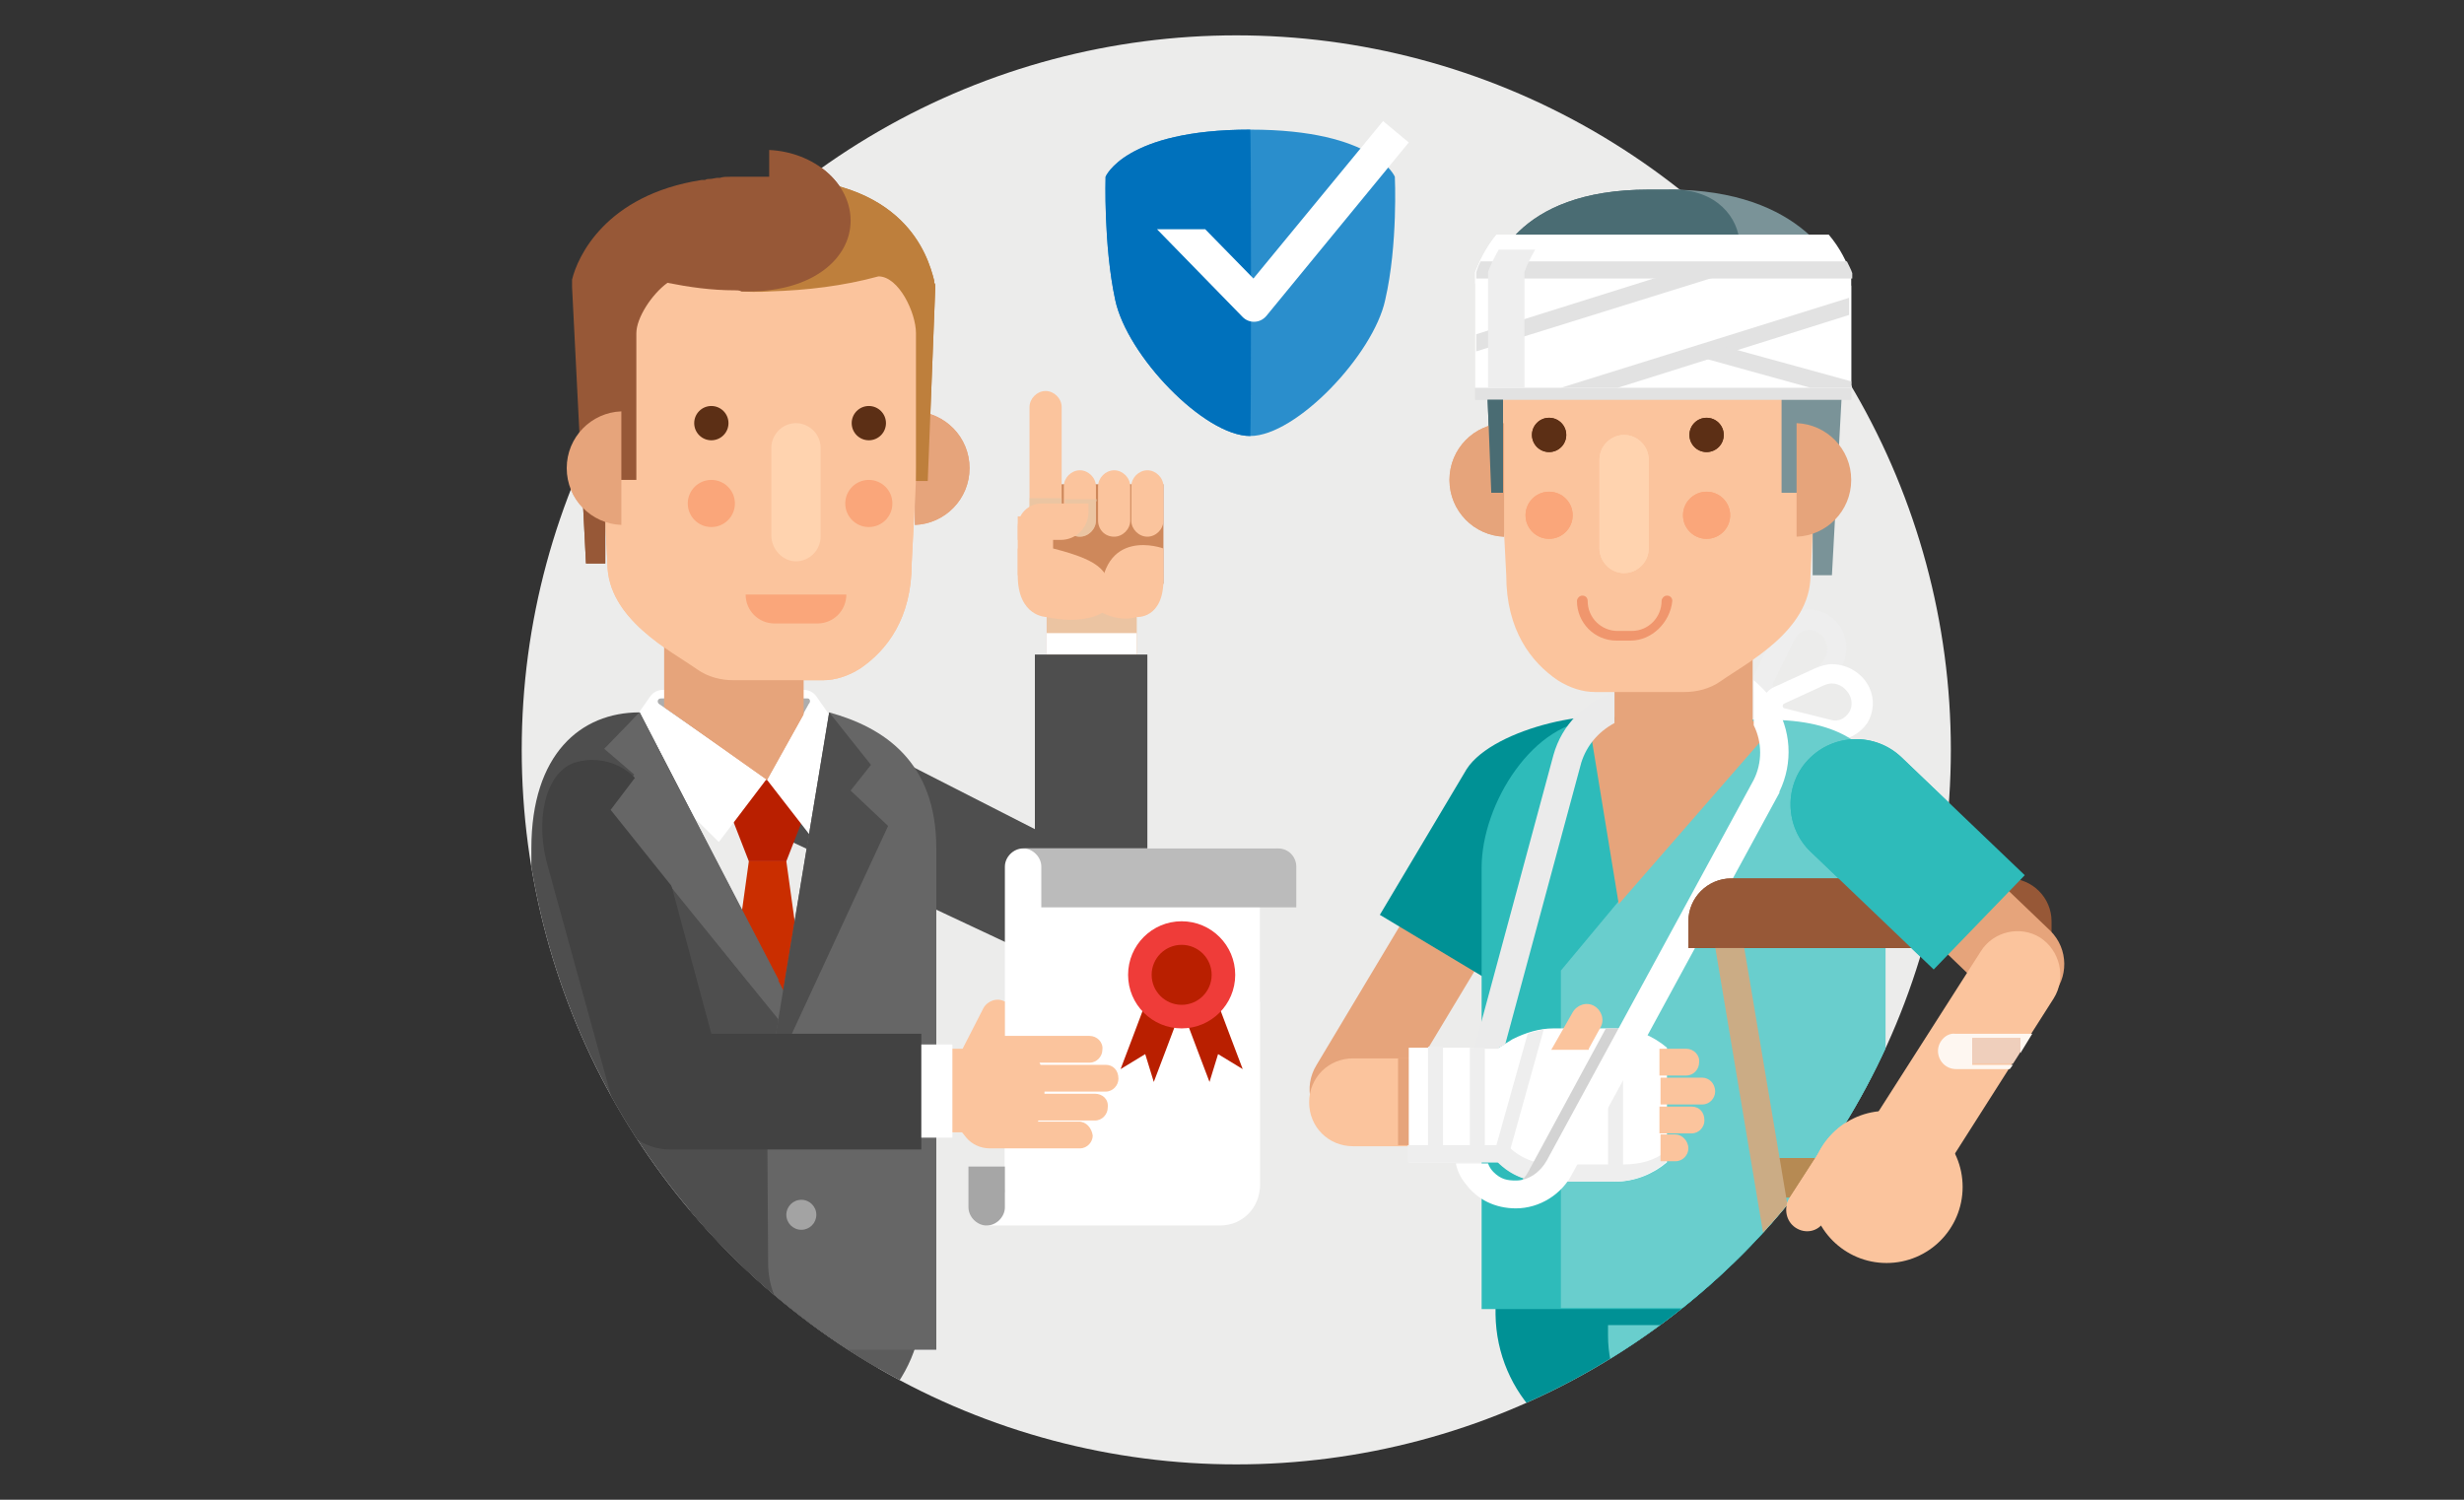 <?xml version="1.0" encoding="utf-8"?>
<!-- Generator: Adobe Illustrator 19.0.0, SVG Export Plug-In . SVG Version: 6.00 Build 0)  -->
<svg version="1.0" xmlns="http://www.w3.org/2000/svg" xmlns:xlink="http://www.w3.org/1999/xlink" x="0px" y="0px"
	 viewBox="0 0 230 140" enable-background="new 0 0 230 140" xml:space="preserve">
<rect x="0" y="0" width="230" height="140" fill="#333333" stroke="none"/>
<g id="Layer_2">
</g>
<g id="Layer_1">
</g>
<g id="Layer_6">
</g>
<g id="Layer_5">
</g>
<g id="Layer_7">
</g>
<g id="Layer_9">
</g>
<g id="Layer_8">
</g>
<g id="Layer_11">
</g>
<g id="Layer_12">
</g>
<g id="Layer_4">
</g>
<g id="Layer_10">
</g>
<g id="Layer_13">
</g>
<g id="Layer_15">
</g>
<g id="Layer_16">
</g>
<g id="Layer_17">
</g>
<g id="Layer_20">
</g>
<g id="Layer_19">
</g>
<g id="Layer_18">
</g>
<g id="Layer_21">
</g>
<g id="Layer_22">
	<g id="XMLID_1614_">
		<circle id="XMLID_2438_" fill="#ECECEB" cx="115.4" cy="70" r="66.7"/>
		<g id="XMLID_1664_">
			<defs>
				<circle id="XMLID_1665_" cx="115.4" cy="70" r="66.7"/>
			</defs>
			<clipPath id="XMLID_2_">
				<use xlink:href="#XMLID_1665_"  overflow="visible"/>
			</clipPath>
			<g id="XMLID_1666_" clip-path="url(#XMLID_2_)">
				<g id="XMLID_2422_">
					<g id="XMLID_2423_">
						<polygon id="XMLID_2437_" fill="#CE885B" points="97.9,56.8 108.6,54.5 108.6,45.2 98.3,45.2 						"/>
						<path id="XMLID_2436_" fill="#FBC49D" d="M97.6,50.1c0.8,0,1.5-0.7,1.5-1.5V38c0-0.8-0.7-1.5-1.5-1.5s-1.5,0.7-1.5,1.5v10.6
							C96.1,49.4,96.8,50.1,97.6,50.1z"/>
						<path id="XMLID_2435_" fill="#FBC49D" d="M100.8,50.1c0.8,0,1.5-0.7,1.5-1.5v-3.2c0-0.8-0.7-1.5-1.5-1.5
							c-0.8,0-1.5,0.7-1.5,1.5v3.2C99.3,49.4,100,50.1,100.8,50.1z"/>
						<path id="XMLID_2434_" fill="#FBC49D" d="M104,50.1c0.8,0,1.5-0.7,1.5-1.5v-3.2c0-0.8-0.7-1.5-1.5-1.5c-0.8,0-1.5,0.7-1.5,1.5
							v3.2C102.5,49.4,103.1,50.1,104,50.1z"/>
						<path id="XMLID_2433_" fill="#FBC49D" d="M107.1,50.1c0.8,0,1.5-0.7,1.5-1.5v-3.2c0-0.8-0.7-1.5-1.5-1.5
							c-0.8,0-1.5,0.7-1.5,1.5v3.2C105.6,49.4,106.3,50.1,107.1,50.1z"/>
						<path id="XMLID_2432_" fill="#FBC49D" d="M95,51.2h3.3c4.7,1.2,5.4,2.2,5.4,5h2v8.1h-8v-6.7c0,0-2.7,0-2.7-3.9V51.2z"/>
						<path id="XMLID_2431_" fill="#FBC49D" d="M108.6,51.2c0,0-5.9-2.2-5.9,5h-4.6v8.1h8v-6.7c0,0,2.5,0.2,2.5-3.5V51.2z"/>
						<path id="XMLID_2430_" opacity="0.5" fill="#DCC5A8" d="M97.7,57.6c0,0,3.1,0.8,5.2-0.4c0,0,1.6,0.9,3.2,0.4v5.7
							c-2.3-0.3-6-0.9-8.4-1.2V57.6z"/>
						<rect id="XMLID_2429_" x="95" y="48.2" fill="#FBC49D" width="3.3" height="5.5"/>
						<g id="XMLID_2426_" opacity="0.5">
							<path id="XMLID_2428_" fill="#DCC5A8" d="M99.1,46.5v2.1c0,0.5-0.2,0.9-0.6,1.2h-1.8c-0.4-0.3-0.6-0.7-0.6-1.2v-2.1H99.1z"/>
							<path id="XMLID_2427_" fill="#DCC5A8" d="M102.3,46.8v0.8v1c0,0.8-0.7,1.5-1.5,1.5c-0.3,0-0.6-0.1-0.9-0.3
								c-0.2-0.1-0.3-0.3-0.4-0.5c0-0.1,0-0.1-0.1-0.1c0,0,0,0,0,0c0,0,0-0.1,0-0.1c0,0,0,0,0-0.1c0,0,0-0.1,0-0.1c0,0,0,0,0,0
								c0-0.1,0-0.1,0-0.2v-1.8v-0.3h3V46.8z"/>
						</g>
						<path id="XMLID_2425_" fill="#FBC49D" d="M95,50.3v-1.1c0-1.2,1-2.2,2.2-2.2h4.4v0.8c0,1.4-1.1,2.6-2.6,2.6H95z"/>
						<rect id="XMLID_2424_" x="97.7" y="59.1" fill="#FFFFFF" width="8.4" height="2"/>
					</g>
				</g>
				<path id="XMLID_2421_" fill="#4E4E4E" d="M99.5,90.6L73.3,78.3l3.5-11l19.8,10.1V61.1h10.5v24.1
					C107.1,89.2,103.2,91.9,99.5,90.6z"/>
				<g id="XMLID_2417_">
					<path id="XMLID_2420_" fill="#A9ACAD" d="M103.1,190.7H48.1c-1.7,0-3.1-1.4-3.1-3.1c0-1.7,1.4-3.1,3.1-3.1h55.1
						c1.7,0,3.1,1.4,3.1,3.1C106.2,189.4,104.8,190.7,103.1,190.7z"/>
					<path id="XMLID_2419_" fill="#A9ACAD" d="M176.3,202.6H39.9c-1.7,0-3.1-1.4-3.1-3.1c0-1.7,1.4-3.1,13-3.1h136.3
						c-8.2,0-6.9,1.4-6.9,3.1C179.3,201.2,177.9,202.6,176.3,202.6z"/>
					<path id="XMLID_2418_" fill="#A9ACAD" d="M96.6,193.5c0-1.7,1.4-3.1,3.1-3.1H51.1c1.7,0,3.1,1.4,3.1,3.1c0,1.7-1.4,3.1-3.1,3.1
						h48.6C98,196.6,96.6,195.2,96.6,193.5z"/>
				</g>
				<g id="XMLID_2407_">
					<g id="XMLID_2411_">
						<g id="XMLID_2415_">
							<path id="XMLID_2416_" fill="#6D3B19" d="M89.8,192h-8.3l-4.4-1.3v1.3h-6.5v-9.3h8.5l2.4,3.4l7.7,1.7c2,0.6,1.9,0.8,1.9,2.9
								C91.2,191.3,90.6,192,89.8,192z"/>
						</g>
					</g>
					<g id="XMLID_2409_">
						<rect id="XMLID_2410_" x="69.8" y="123.1" fill="#424242" width="12.2" height="61.1"/>
					</g>
				</g>
				<g id="XMLID_1874_">
					<polygon id="XMLID_2404_" fill="#CA2E00" points="69.9,80.4 65.5,112.1 71.7,118.1 77.8,112.1 73.4,80.4 					"/>
					<polygon id="XMLID_1875_" fill="#B91F00" points="76.4,72.7 66.9,72.7 69.9,80.4 73.4,80.4 					"/>
				</g>
				<path id="XMLID_1873_" fill="#FFFFFF" d="M76.1,78.6l3.1-9.3l-3-4.3c-0.3-0.4-0.7-0.6-1.2-0.6H61.9c-0.5,0-0.9,0.2-1.2,0.6
					l-3,4.3l9.4,9.3l4.4-5.8h0.1L76.1,78.6z"/>
				<g id="XMLID_1851_">
					<path id="XMLID_1867_" fill="#ADADAD" d="M75.4,65.2H61.7c-0.3,0-0.4,0.3-0.2,0.5l10.1,7l3.9-7C75.7,65.5,75.6,65.2,75.4,65.2z
						"/>
				</g>
				<polygon id="XMLID_1849_" fill="#E6A47B" points="75,66.7 71.6,72.8 62,66 62,59.6 75,59.6 				"/>
				<path id="XMLID_1847_" fill="#5C5C5C" d="M72.7,135h-7.9c-7.4,0-13.4-6-13.4-13.4v-8.7h34.7v8.7C86.1,129,80.1,135,72.7,135z"/>
				<g id="XMLID_1843_">
					<g id="XMLID_1844_">
						<path id="XMLID_1845_" fill="#424242" d="M51.4,123.6v-10.6h24.2v10.6c0,6.3-5.1,11.4-11.4,11.4h-1.3
							C56.5,135,51.4,129.9,51.4,123.6z"/>
					</g>
				</g>
				<g id="XMLID_1830_">
					<g id="XMLID_1841_">
						<path id="XMLID_1842_" fill="#E6A47B" d="M85.4,38.4c2.8,0.1,5.1,2.4,5.1,5.3s-2.3,5.2-5.1,5.3V38.4z"/>
					</g>
					<path id="XMLID_1840_" fill="#FBC49D" d="M86.5,25.3l-1.4,27.3c0,5.1-2.3,8.1-4.8,9.8c-1.1,0.7-2.3,1.1-3.5,1.1h-8.3
						c-1.2,0-2.4-0.3-3.4-1c-2.4-1.7-8.4-4.7-8.4-9.9l-1.4-27.3H86.5z"/>
					<g id="XMLID_1833_">
						<g id="XMLID_1837_">
							<circle id="XMLID_1839_" fill="#5C2F15" cx="81.1" cy="39.5" r="1.6"/>
							<circle id="XMLID_1838_" fill="#FAA67A" cx="81.1" cy="47" r="2.2"/>
						</g>
						<g id="XMLID_1834_">
							<circle id="XMLID_1836_" fill="#5C2F15" cx="66.4" cy="39.5" r="1.6"/>
							<circle id="XMLID_1835_" fill="#FAA67A" cx="66.4" cy="47" r="2.2"/>
						</g>
					</g>
					<path id="XMLID_1832_" fill="#FFD3AF" d="M74.3,52.4c1.3,0,2.3-1.1,2.3-2.3v-8.3c0-1.3-1.1-2.3-2.3-2.3c-1.3,0-2.3,1.1-2.3,2.3
						V50C72,51.3,73.1,52.4,74.3,52.4z"/>
					<path id="XMLID_1831_" fill="#BE7F3C" d="M87.3,26.7c0-0.1,0-0.2-0.1-0.3c0,0,0-0.1,0-0.2c-0.6-2.4-2.8-9.6-15.3-9.6l-2.7,10.6
						c1.6,0.1,2.7,0,2.7,0c3.4-0.1,6.8-0.5,10.1-1.4c1.9,0,3.5,3.4,3.5,5.3v13.8c0.5,0,0.9,0,1.1,0l0.7-18
						C87.3,26.8,87.3,26.8,87.3,26.7z"/>
				</g>
				<path id="XMLID_1829_" fill="#FAA67A" d="M79,55.5h-9.4c0,1.5,1.2,2.7,2.7,2.7h4C77.8,58.2,79,57,79,55.5z"/>
				<path id="XMLID_1828_" fill="#975837" d="M71.8,14v2.5h-1.9h-0.3c-0.1,0-0.2,0-0.3,0c-0.4,0-0.7,0-1.1,0c-0.4,0-0.7,0-1,0.1
					c-0.1,0-0.1,0-0.2,0c-0.2,0-0.5,0.1-0.7,0.1c-0.2,0-0.3,0-0.5,0.1c-0.1,0-0.2,0-0.3,0c-9,1.4-11.6,7.2-12.1,9.3
					c0,0.1,0,0.1,0,0.2c0,0.1,0,0.2,0,0.3c0,0.1,0,0.2,0,0.2l1.3,25.8c0.1,0,1.8,0,1.8,0v-7.8c0,0,2.7,0,2.9,0V31.1
					c0-1.4,1.4-3.6,2.9-4.7c2,0.4,4.1,0.7,6.3,0.7c0.2,0,0.4,0,0.6,0.1c0.2,0,0.5,0,0.7,0c6,0,9.5-3.1,9.5-6.6
					C79.4,17.1,76,14.2,71.8,14z"/>
				<path id="XMLID_1827_" fill="#E6A47B" d="M58,38.4c-2.8,0.1-5.1,2.4-5.1,5.3s2.3,5.2,5.1,5.3V38.4z"/>
				<g id="XMLID_1825_">
					<path id="XMLID_1826_" fill="#4E4E4E" d="M59.7,66.5c-5.5,0-10.1,3.9-10.1,12.7V111l-2.3,15h22.4c4.5,0,8.1-3.6,8.1-8.1v-16.3
						L59.7,66.5z"/>
				</g>
				<polygon id="XMLID_1824_" fill="#666666" points="77.8,101.5 59.7,66.5 56.4,69.9 59.2,72.3 56.8,75.6 				"/>
				<g id="XMLID_1822_">
					<path id="XMLID_1823_" fill="#666666" d="M77.4,66.5c5.1,1.4,10,4.6,10,12.7V126h-7.6c-4.5,0-8.1-3.6-8.1-8.1l-0.1-16.3
						L77.4,66.5z"/>
				</g>
				<g id="XMLID_1820_">
					<polygon id="XMLID_1821_" fill="#4E4E4E" points="71.6,101.5 77.4,66.5 81.3,71.4 79.4,73.8 82.9,77.1 					"/>
				</g>
				<g id="XMLID_1814_">
					<g id="XMLID_1817_">
						<g id="XMLID_1818_">
							<path id="XMLID_1819_" fill="#6D3B19" d="M75.7,198.6h-8.3l-4.4-1.3v1.3h-6.5v-9.3h8.5l2.4,3.4l7.7,1.7
								c2,0.6,1.9,0.8,1.9,2.9C77.1,198,76.5,198.6,75.7,198.6z"/>
						</g>
					</g>
					<g id="XMLID_1815_">
						<rect id="XMLID_1816_" x="55.7" y="129.7" fill="#424242" width="12.2" height="61.1"/>
					</g>
				</g>
				<g id="XMLID_1789_">
					<path id="XMLID_1812_" fill="#FFFFFF" d="M119.3,79.2H95.5c-0.9,0-1.7,0.8-1.7,1.7V111h23.8l0-30.1
						C117.6,80,118.4,79.2,119.3,79.2z"/>
					<path id="XMLID_1811_" fill="#BBBBBB" d="M119.3,79.2H95.5c0.9,0,1.7,0.8,1.7,1.7v3.8H121v-3.8C121,80,120.3,79.2,119.3,79.2z"
						/>
					<g id="XMLID_1808_">
						<path id="XMLID_1810_" fill="#FFFFFF" d="M113.9,114.4H92l1.8-3.1V93.5h23.8l0,17.2C117.6,112.7,116,114.4,113.9,114.4z"/>
						<path id="XMLID_1809_" fill="#A6A6A6" d="M93.8,108.9v3.8c0,0.9-0.8,1.7-1.7,1.7c-0.9,0-1.7-0.8-1.7-1.7v-3.8H93.8z"/>
					</g>
					<g id="XMLID_1790_">
						<g id="XMLID_1795_">
							<g id="XMLID_3177_">
								<g id="XMLID_3184_">
									<polygon id="XMLID_3185_" fill="#B91F00" points="108.3,90 105.7,96.9 104.6,99.8 106.9,98.4 107.7,101 108.8,98.1 
										111.4,91.2 									"/>
								</g>
								<g id="XMLID_3178_">
									<polygon id="XMLID_3183_" fill="#B91F00" points="112.3,90 114.9,96.9 116,99.8 113.7,98.4 112.9,101 111.8,98.1 
										109.2,91.2 									"/>
								</g>
							</g>
						</g>
						<circle id="XMLID_1794_" fill="#EF3C39" cx="110.3" cy="91" r="5"/>
						<circle id="XMLID_1791_" fill="#B91F00" cx="110.3" cy="91" r="2.8"/>
					</g>
				</g>
				<g id="XMLID_1787_">
					<circle id="XMLID_1788_" fill="#A3A3A3" cx="74.8" cy="113.4" r="1.4"/>
				</g>
				<path id="XMLID_1786_" fill="#FBC49D" d="M86.6,97.9v7.8h8.6c1.6,0,2.3-1.7,2.3-3.9c0-2.2-0.7-3.9-2.3-3.9H86.6z"/>
				<rect id="XMLID_1785_" x="85.2" y="97.5" fill="#FFFFFF" width="3.7" height="8.7"/>
				<path id="XMLID_1784_" fill="#424242" d="M86.1,96.5H66.4l-5.9-21.9c-1-2.8-4-4.3-6.9-3.4c-2.8,1-3.7,5.6-2.4,9.9l6.2,22.5
					c0.7,2.2,2.8,3.7,5.1,3.7h23.5V96.5z"/>
				<polygon id="XMLID_1783_" fill="#666666" points="69.8,91.6 72.7,91.5 59.7,66.5 56.6,69.9 59.5,72.3 57,75.6 				"/>
				<g id="XMLID_1778_">
					<path id="XMLID_1782_" fill="#FBC49D" d="M101.7,96.7h-8.5v2.5h8.5c0.7,0,1.2-0.6,1.2-1.2C103,97.3,102.4,96.7,101.7,96.7z"/>
					<path id="XMLID_1781_" fill="#FBC49D" d="M103.2,99.4h-6.6v2.5h6.6c0.7,0,1.2-0.6,1.2-1.2C104.4,99.9,103.9,99.4,103.2,99.4z"
						/>
					<path id="XMLID_1780_" fill="#FBC49D" d="M102.2,102.1h-5.6v2.5h5.6c0.7,0,1.2-0.6,1.2-1.2
						C103.5,102.6,102.9,102.1,102.2,102.1z"/>
					<path id="XMLID_1779_" fill="#FBC49D" d="M100.7,104.7H89l1.2,1.5c0.5,0.6,1.3,1,2.2,1h8.4c0.7,0,1.2-0.6,1.2-1.2
						C101.9,105.3,101.4,104.7,100.7,104.7z"/>
				</g>
				<path id="XMLID_1777_" fill="#FBC49D" d="M93.8,93.5c-0.7-0.4-1.6-0.1-2,0.6l-2.2,4.3h4.2V93.5z"/>
				<g id="XMLID_1667_">
					<g id="XMLID_1669_">
						<g id="XMLID_1770_">
							<path id="XMLID_1774_" fill="#EEEEEE" d="M165.6,65.9c-0.7,0-1.4-0.4-1.7-1c-0.4-0.6-0.4-1.3-0.1-2l2-4.1
								c0.6-1.2,1.8-1.9,3.1-1.9c1.3,0,2.5,0.8,3.1,2c0.9,1.9,0,4.2-1.9,5.1l-3.7,1.7C166.2,65.8,165.9,65.9,165.6,65.9z
								 M168.9,58.8c-0.6,0-1.1,0.3-1.4,0.9l-2,4.1c0,0,0,0.1,0,0.2c0,0.1,0.1,0.1,0.2,0.1l3.7-1.7c1-0.5,1.4-1.6,1-2.6
								C170.1,59.2,169.5,58.8,168.9,58.8z"/>
							<path id="XMLID_1771_" fill="#FFFFFF" d="M171.3,69.1c-0.3,0-0.6,0-0.9-0.1l-4.4-1.1c-0.8-0.2-1.5-0.9-1.5-1.8
								c-0.1-0.9,0.4-1.7,1.2-2l3.7-1.7c0.5-0.2,1-0.4,1.6-0.4c1.5,0,2.9,0.9,3.5,2.2c0.5,1.1,0.4,2.3-0.2,3.3
								C173.6,68.5,172.5,69.1,171.3,69.1z M171,63.8c-0.3,0-0.6,0.1-0.8,0.2l-3.7,1.7c0,0-0.1,0.1-0.1,0.2c0,0.1,0.1,0.2,0.1,0.2
								l4.4,1.1c0.7,0.2,1.3-0.1,1.7-0.7c0.3-0.5,0.3-1,0.1-1.5C172.4,64.3,171.7,63.8,171,63.8z"/>
						</g>
						<g id="XMLID_1767_">
							<path id="XMLID_1769_" fill="#E6A47B" d="M124.3,105.3l1.1,0.7h3l11.5-19.1l-7-4.2l-10,16.7
								C121.6,101.5,122.3,104.1,124.3,105.3z"/>
							<path id="XMLID_1768_" fill="#009195" d="M147.4,78.1l-8.1,13.6l-10.5-6.3l8.1-13.6c2.5-3.9,12.9-6.1,15.8-4.3l-7.4,2.2
								C148.2,71.4,149.1,75.2,147.4,78.1z"/>
						</g>
						<g id="XMLID_1752_">
							<g id="XMLID_1763_">
								<g id="XMLID_1765_">
									<path id="XMLID_1766_" fill="#E6A47B" d="M162.3,196.8v-7.2h-8.2v1.3c0,1.1-0.9,2-2,2h-5.6c-2,0-3.5,0.6-3.5,2.5v1.5
										c0,0.4,0.3,0.6,0.6,0.6h18C162,197.4,162.3,197.1,162.3,196.8z"/>
								</g>
							</g>
							<g id="XMLID_1755_">
								<g id="XMLID_1756_">
									<path id="XMLID_1762_" fill="#FFFFFF" d="M149,197.2v-5h-5c-2,0-3.5,1.6-3.5,3.5v3.3c0,0.4,0.3,0.6,0.6,0.6h21.4
										c0.4,0,0.6-0.3,0.6-0.6v-1.8H149z"/>
								</g>
							</g>
						</g>
						<path id="XMLID_1751_" fill="#009195" d="M153,136.1h7.9c7.4,0,13.4-6,13.4-13.4v-8.7h-34.7v8.7
							C139.7,130.1,145.6,136.1,153,136.1z"/>
						<g id="XMLID_1746_">
							<g id="XMLID_1747_">
								<g id="XMLID_1748_">
									<g id="XMLID_1749_">
										<rect id="XMLID_1750_" x="151" y="130.8" fill="#009195" width="12.2" height="60.1"/>
									</g>
								</g>
							</g>
						</g>
						<g id="XMLID_1743_">
							<g id="XMLID_1744_">
								<path id="XMLID_1745_" fill="#69CECD" d="M174.3,124.7v-10.6h-24.2v10.6c0,6.3,5.1,11.4,11.4,11.4h1.3
									C169.2,136.1,174.3,131,174.3,124.7z"/>
							</g>
						</g>
						<rect id="XMLID_1742_" x="139.7" y="114.1" fill="#009195" width="34.7" height="9.6"/>
						<path id="XMLID_1741_" fill="#2EBBBA" d="M176,122.2V81c0-5.9-4.9-13.8-10.8-13.8h-16.1c-5.9,0-10.8,7.8-10.8,13.8v41.2H176z"
							/>
						<path id="XMLID_1740_" fill="#69CECD" d="M165.2,67.2h-6.6c-5.9,0-7.4,3.9-7.4,9.9V84l-5.5,6.6v31.5H176V75.3
							C176,69.4,171.2,67.2,165.2,67.2z"/>
						<path id="XMLID_1739_" fill="#666666" d="M154.9,46"/>
						
							<rect id="XMLID_1738_" x="137.4" y="155.7" transform="matrix(0.398 0.917 -0.917 0.398 231.607 -33.369)" fill="#ECB088" width="7.6" height="8.1"/>
						<path id="XMLID_1737_" fill="#FFFFFF" d="M134.5,162.8l4.6,9.6l-9.9,4.4c-3.8,1.7-5.5,6.2-3.8,10c1.7,3.8,6.2,5.5,10,3.8
							l18-8.1c3.2-1.4,4.6-5.2,3.2-8.3l-8.3-17.7L134.5,162.8z"/>
						<g id="XMLID_1735_">
							<path id="XMLID_1736_" fill="#FBC49D" d="M148.6,98.8l-22.3,0c-2.3,0-4.1,1.8-4.1,4.1c0,2.3,1.8,4.1,4.1,4.1l22.4,0
								L148.6,98.8z"/>
						</g>
						<g id="XMLID_1733_">
							<polygon id="XMLID_1734_" fill="#E6A47B" points="130.5,106.9 147.9,106.9 147.9,98.8 130.5,98.8 							"/>
						</g>
						<path id="XMLID_1732_" fill="#FFFFFF" d="M155.6,97.8c-1.3-1.1-2.9-1.8-4.8-1.8H145c-1.3,0-2.6,0.4-3.8,1l-1.3,0.8h-8.4v10.7
							h8.4c1.2,1.2,2.7,1.8,4.3,1.8h6.6c1.8,0,3.5-0.7,4.8-1.8V97.8z"/>
						<rect id="XMLID_1731_" x="150.1" y="99" fill="#EEEEEE" width="1.4" height="10.5"/>
						<path id="XMLID_1730_" fill="#EEEEEE" d="M151.6,108.7h-6.6c-1.6,0-3.2-0.6-4.3-1.8h-6v-9.2h-1.4v9.2h-1.9v1.6h8.4
							c1.2,1.2,2.7,1.8,4.3,1.8h6.6c1.8,0,3.5-0.7,4.8-1.8v-1C154.5,108.3,153.1,108.7,151.6,108.7z"/>
						<g id="XMLID_1728_">
							<path id="XMLID_1729_" fill="#D3D3D3" d="M149.9,96l-7.2,13.3c-0.2,0.4-0.5,0.8-0.9,1.1h3.3l7.6-14.1c-0.6-0.2-1.3-0.3-2-0.3
								H149.9z"/>
						</g>
						<g id="XMLID_1724_">
							<g id="XMLID_1725_">
								<g id="XMLID_1726_">
									<polygon id="XMLID_1727_" fill="#E6A47B" points="163.6,67.3 166,67.3 151.1,84.4 148.3,67.3 150.7,67.3 150.7,60.7 
										163.6,60.7 									"/>
								</g>
							</g>
						</g>
						<path id="XMLID_1723_" fill="#FFFFFF" d="M165.6,65.6c-0.5-0.8-1.2-1.5-1.9-2.1v4.2c0.8,1.6,0.8,3.5,0,5.1l-19.3,35.5
							c-0.6,1.1-1.7,1.9-2.9,1.9c-0.8,0-1.4-0.1-2.1-0.8c-0.2-0.2-0.4-0.5-0.5-0.8h-3c0.1,0.6,0.4,1.3,0.9,1.9
							c1.1,1.5,2.8,2.3,4.7,2.3c2.2,0,4.3-1.3,5.3-3.3L166.1,74l0-0.1C167.4,71.2,167.2,68.1,165.6,65.6z"/>
						<path id="XMLID_1722_" fill="#FBC49D" d="M148.3,97.9l1.1-2c0.4-0.7,0.1-1.6-0.6-2c-0.7-0.4-1.6-0.1-2,0.6l-2,3.5H148.3z"/>
						<path id="XMLID_1721_" fill="#FBC49D" d="M157.4,97.9h-2.5v2.5h2.5c0.7,0,1.2-0.6,1.2-1.2C158.7,98.5,158.1,97.9,157.4,97.9z"
							/>
						<path id="XMLID_1720_" fill="#FBC49D" d="M158.9,100.6h-3.9v2.5h3.9c0.7,0,1.2-0.6,1.2-1.2
							C160.1,101.1,159.5,100.6,158.9,100.6z"/>
						<path id="XMLID_1719_" fill="#FBC49D" d="M157.9,103.3h-3v2.5h3c0.7,0,1.2-0.6,1.2-1.2C159.1,103.8,158.6,103.3,157.9,103.3z"
							/>
						<path id="XMLID_1718_" fill="#FBC49D" d="M156.4,105.9h-1.4v2.5h1.4c0.7,0,1.2-0.6,1.2-1.2C157.6,106.5,157,105.9,156.4,105.9
							z"/>
						<path id="XMLID_1717_" fill="#EBEBEB" d="M139.9,97.8l0.6-0.3l7.1-26.3c0.5-1.6,1.6-2.9,3.1-3.7v-2.9c-2.7,0.9-4.9,3-5.7,5.9
							l-7.4,27.4H139.9z"/>
						<g id="XMLID_1703_">
							<g id="XMLID_1715_">
								<path id="XMLID_1716_" fill="#E6A47B" d="M140.4,39.5c-2.8,0.1-5.1,2.4-5.1,5.3s2.3,5.2,5.1,5.3V39.5z"/>
							</g>
							<path id="XMLID_1714_" fill="#FBC49D" d="M139.2,26.4l1.4,27.3c0,5.1,2.3,8.1,4.8,9.8c1.1,0.7,2.3,1.1,3.5,1.1h8.3
								c1.2,0,2.4-0.3,3.4-1c2.4-1.7,8.4-4.7,8.4-9.9l1.4-27.3H139.2z"/>
							<g id="XMLID_1707_">
								<g id="XMLID_1711_">
									<circle id="XMLID_1713_" fill="#5C2F15" cx="144.6" cy="40.6" r="1.6"/>
									<circle id="XMLID_1712_" fill="#FAA67A" cx="144.6" cy="48.1" r="2.2"/>
								</g>
								<g id="XMLID_1708_">
									<circle id="XMLID_1710_" fill="#5C2F15" cx="159.3" cy="40.6" r="1.6"/>
									<circle id="XMLID_1709_" fill="#FAA67A" cx="159.3" cy="48.1" r="2.2"/>
								</g>
							</g>
							<path id="XMLID_1706_" fill="#FFD3AF" d="M151.6,53.5c-1.3,0-2.3-1.1-2.3-2.3v-8.3c0-1.3,1.1-2.3,2.3-2.3
								c1.3,0,2.3,1.1,2.3,2.3v8.3C153.9,52.4,152.9,53.5,151.6,53.5z"/>
							<path id="XMLID_1705_" fill="#7A9398" d="M155.9,17.7c12.5,0,15.9,7.2,16.5,9.6c0,0.1,0,0.1,0,0.2c0,0.1,0,0.2,0,0.3
								c0,0.1,0,0.2,0,0.2L171,53.7c-0.1,0-1.8,0-1.8,0V46c0,0-2.7,0-2.9,0V32.2c0-1.9-2.6-5.3-4.5-5.3c-3.9,1-3.8,1.5-7.9,1.4V21
								c0,0,0,0,0,0h1.9V17.7z"/>
							<path id="XMLID_1704_" fill="#4A6C73" d="M156.2,17.7h-2.3c-12.5,0-14.7,7.2-15.3,9.6c0,0.1,0,0.1,0,0.2c0,0.1,0,0.2-0.1,0.3
								c0,0.1,0,0.2,0,0.2l0.7,18c0.3,0,0.6,0,1.1,0V32.2c0-1.9,1.6-5.3,3.5-5.3c3.3,0.9,6.7,1.3,10.1,1.4c0,0,1.1,0.1,2.7,0
								C164.6,27.9,164.2,17.7,156.2,17.7z"/>
						</g>
						<path id="XMLID_1702_" fill="#E2E2E2" d="M134.9,191l18.6-8.4c1.9-0.8,1.4-3.7-1.1-2.6c-4.6,1.9-15.7,7.1-19.3,9
							C130.7,190.2,132.3,192,134.9,191z"/>
						<path id="XMLID_1701_" fill="#975837" d="M191.5,88.5h-33.9V86c0-2.2,1.8-4,4-4h25.9c2.2,0,4,1.8,4,4V88.5z"/>
						<rect id="XMLID_1700_" x="158.4" y="87" fill="#724723" width="32.1" height="1.5"/>
						<rect id="XMLID_1699_" x="171.9" y="142.6" fill="#D4BA9A" width="5.1" height="57"/>
						<rect id="XMLID_1698_" x="171.5" y="193.2" fill="#515A64" width="6" height="6.5"/>
						<polygon id="XMLID_1697_" fill="#B68A53" points="181.2,111.8 164.6,111.8 163.8,108.1 182,108.1 						"/>
						<g id="XMLID_1695_">
							<polygon id="XMLID_1696_" fill="#CBAC85" points="160,87.8 169.2,142.7 169.2,156.1 171.9,156.1 171.9,142.5 162.7,87.8 
															"/>
						</g>
						<g id="XMLID_1692_">
							<path id="XMLID_1694_" fill="#E6A47B" d="M178.6,86l10.2,9.8l2.7-2.8c1.6-1.7,1.6-4.4-0.1-6.1l-7.1-6.8L178.6,86z"/>
							<path id="XMLID_1693_" fill="#2EBBBA" d="M169,79.5l11.5,11l8.5-8.8l-11.5-11c-2.4-2.3-6.3-2.3-8.7,0.2
								C166.5,73.3,166.6,77.2,169,79.5z"/>
						</g>
						<g id="XMLID_1687_">
							<path id="XMLID_1691_" fill="#FBC49D" d="M184.9,88.8l-10.6,16.6l6.9,4.3l10.5-16.5c1.2-1.9,0.6-4.5-1.3-5.7
								C188.6,86.4,186.1,86.9,184.9,88.8z"/>
							<g id="XMLID_1688_">
								<circle id="XMLID_1690_" fill="#FBC49D" cx="176.1" cy="110.8" r="7.1"/>
								<path id="XMLID_1689_" fill="#FBC49D" d="M167.6,114.6c-0.9-0.6-1.1-1.8-0.6-2.7l3.1-4.8c0.6-0.9,1.8-1.1,2.7-0.6
									c0.9,0.6,1.1,1.8,0.6,2.7l-3.1,4.8C169.7,115,168.5,115.2,167.6,114.6z"/>
							</g>
						</g>
						<rect id="XMLID_1686_" x="137.2" y="97.8" fill="#EEEEEE" width="1.4" height="10.5"/>
						<path id="XMLID_1685_" fill="#EEEEEE" d="M139.4,107.9l1.3,0.4l3.4-12.2c-0.5,0.1-1,0.2-1.5,0.4L139.4,107.9z"/>
						<polygon id="XMLID_1684_" fill="#E2E2E2" points="140.5,175.2 139.2,172.4 152.9,166.2 152.2,164.7 138.4,170.9 139.1,172.4 
							137.6,173.1 143.9,185.8 145.4,185.1 141.3,176.7 146.6,175.4 150.8,183.8 152.3,183.1 148.3,175 156.1,173.1 155.4,171.6 
													"/>
						<polygon id="XMLID_1683_" fill="#E2E2E2" points="149.8,159.6 136,165.8 136.7,167.4 150.5,161.1 						"/>
						<polygon id="XMLID_1682_" fill="#E2E2E2" points="138.4,187.9 139.8,187.3 133.7,174.8 132.2,175.5 						"/>
						<path id="XMLID_1681_" fill="#E2E2E2" d="M127.6,177.9l6.3,12.6l1.5-0.6L129,177C128.5,177.2,128,177.5,127.6,177.9z"/>
						<path id="XMLID_1680_" fill="#E2E2E2" d="M172.8,26.7c-0.4-1.1-1-2.4-2.1-3.7h-31c-1,1.2-1.6,2.5-2,3.5v10.8h35.1V26.7z"/>
						<path id="XMLID_1679_" fill="#FFFFFF" d="M172.8,25.6c-0.4-1.1-1-2.4-2.1-3.7h-31c-1,1.2-1.6,2.5-2,3.5v10.8h35.1V25.6z"/>
						<path id="XMLID_1678_" fill="#E6A47B" d="M167.7,39.5c2.8,0.1,5.1,2.4,5.1,5.3s-2.3,5.2-5.1,5.3V39.5z"/>
						<polygon id="XMLID_1677_" fill="#E2E2E2" points="145.7,36.2 151,36.2 172.6,29.4 172.6,27.8 						"/>
						<polygon id="XMLID_1676_" fill="#E2E2E2" points="156.9,25.2 137.8,31.2 137.8,32.8 162.2,25.2 						"/>
						<path id="XMLID_1675_" fill="#E2E2E2" d="M137.8,25.4V26h35.1v-0.5c-0.1-0.3-0.3-0.7-0.5-1.1h-34.2
							C138,24.8,137.9,25.1,137.8,25.4z"/>
						<path id="XMLID_1674_" fill="#E2E2E2" d="M160.8,32.3c-0.5,0.5-1.2,0.9-1.9,1.1l10.1,2.8h3.8v-0.6L160.8,32.3z"/>
						<path id="XMLID_1673_" fill="#EEEEEE" d="M139.9,23.3c-0.4,0.7-0.8,1.5-1,2.1v10.8h3.4V25.4c0.2-0.6,0.6-1.4,1-2.1H139.9z"/>
						<g id="XMLID_1670_">
							<path id="XMLID_1672_" fill="#FEF7F1" d="M180.9,98.1c0,0.9,0.7,1.7,1.7,1.7h5l0.3-0.4h-3.8v-2.5h4.5v1.4l1.1-1.8h-7.2
								C181.7,96.4,180.9,97.2,180.9,98.1z"/>
							<polygon id="XMLID_1671_" fill="#EFCFBC" points="188.6,96.9 184.1,96.9 184.1,99.3 187.9,99.3 188.6,98.2 							"/>
						</g>
					</g>
					<path id="XMLID_1668_" fill="#F0966D" d="M152.2,59.8h-1.3c-2.1,0-3.7-1.7-3.7-3.7c0-0.2,0.2-0.5,0.5-0.5s0.5,0.2,0.5,0.5
						c0,1.6,1.3,2.8,2.8,2.8h1.3c1.6,0,2.8-1.3,2.8-2.8c0-0.2,0.2-0.5,0.5-0.5s0.5,0.2,0.5,0.5C155.9,58.1,154.2,59.8,152.2,59.8z"
						/>
				</g>
			</g>
		</g>
		<polygon id="XMLID_1663_" fill="#E6A47B" points="75,66.7 71.6,72.8 62,66 62,59.6 75,59.6 		"/>
		<g id="XMLID_1650_">
			<g id="XMLID_1661_">
				<path id="XMLID_1662_" fill="#E6A47B" d="M85.4,38.4c2.8,0.1,5.1,2.4,5.1,5.3s-2.3,5.2-5.1,5.3V38.4z"/>
			</g>
			<path id="XMLID_1660_" fill="#FBC49D" d="M86.5,25.3l-1.4,27.3c0,5.1-2.3,8.1-4.8,9.8c-1.1,0.7-2.3,1.1-3.5,1.1h-8.3
				c-1.2,0-2.4-0.3-3.4-1c-2.4-1.7-8.4-4.7-8.4-9.9l-1.4-27.3H86.5z"/>
			<g id="XMLID_1653_">
				<g id="XMLID_1657_">
					<circle id="XMLID_1659_" fill="#5C2F15" cx="81.1" cy="39.5" r="1.6"/>
					<circle id="XMLID_1658_" fill="#FAA67A" cx="81.1" cy="47" r="2.2"/>
				</g>
				<g id="XMLID_1654_">
					<circle id="XMLID_1656_" fill="#5C2F15" cx="66.4" cy="39.5" r="1.6"/>
					<circle id="XMLID_1655_" fill="#FAA67A" cx="66.4" cy="47" r="2.2"/>
				</g>
			</g>
			<path id="XMLID_1652_" fill="#FFD3AF" d="M74.3,52.4c1.3,0,2.3-1.1,2.3-2.3v-8.3c0-1.3-1.1-2.3-2.3-2.3c-1.3,0-2.3,1.1-2.3,2.3
				V50C72,51.3,73.1,52.4,74.3,52.4z"/>
			<path id="XMLID_1651_" fill="#BE7F3C" d="M87.3,26.7c0-0.1,0-0.2-0.1-0.3c0,0,0-0.1,0-0.2c-0.6-2.4-2.8-9.6-15.3-9.6l-2.7,10.6
				c1.6,0.1,2.7,0,2.7,0c3.4-0.1,6.8-0.5,10.1-1.4c1.9,0,3.5,3.4,3.5,5.3v13.8c0.5,0,0.9,0,1.1,0l0.7-18
				C87.3,26.8,87.3,26.8,87.3,26.7z"/>
		</g>
		<path id="XMLID_1649_" fill="#FAA67A" d="M79,55.5h-9.4c0,1.5,1.2,2.7,2.7,2.7h4C77.8,58.2,79,57,79,55.5z"/>
		<path id="XMLID_1648_" fill="#975837" d="M71.8,14v2.5h-1.9h-0.3c-0.1,0-0.2,0-0.3,0c-0.4,0-0.7,0-1.1,0c-0.4,0-0.7,0-1,0.1
			c-0.1,0-0.1,0-0.2,0c-0.2,0-0.5,0.1-0.7,0.1c-0.2,0-0.3,0-0.5,0.1c-0.1,0-0.2,0-0.3,0c-9,1.4-11.6,7.2-12.1,9.3c0,0.1,0,0.1,0,0.2
			c0,0.1,0,0.2,0,0.3c0,0.1,0,0.2,0,0.2l1.3,25.8c0.1,0,1.8,0,1.8,0v-7.8c0,0,2.7,0,2.9,0V31.1c0-1.4,1.4-3.6,2.9-4.7
			c2,0.4,4.1,0.7,6.3,0.7c0.2,0,0.4,0,0.6,0.1c0.2,0,0.5,0,0.7,0c6,0,9.5-3.1,9.5-6.6C79.4,17.1,76,14.2,71.8,14z"/>
		<path id="XMLID_1647_" fill="#E6A47B" d="M58,38.4c-2.8,0.1-5.1,2.4-5.1,5.3s2.3,5.2,5.1,5.3V38.4z"/>
		<path id="XMLID_1646_" fill="#975837" d="M191.5,88.5h-33.9V86c0-2.2,1.8-4,4-4h25.9c2.2,0,4,1.8,4,4V88.5z"/>
		<g id="XMLID_1643_">
			<path id="XMLID_1645_" fill="#E6A47B" d="M178.6,86l10.2,9.8l2.7-2.8c1.6-1.7,1.6-4.4-0.1-6.1l-7.1-6.8L178.6,86z"/>
			<path id="XMLID_1644_" fill="#2EBBBA" d="M169,79.5l11.5,11l8.5-8.8l-11.5-11c-2.4-2.3-6.3-2.3-8.7,0.2
				C166.5,73.3,166.6,77.2,169,79.5z"/>
		</g>
		<g id="XMLID_1638_">
			<path id="XMLID_1642_" fill="#FBC49D" d="M184.9,88.8l-10.6,16.6l6.9,4.3l10.5-16.5c1.2-1.9,0.6-4.5-1.3-5.7
				C188.6,86.4,186.1,86.9,184.9,88.8z"/>
			<g id="XMLID_1639_">
				<circle id="XMLID_1641_" fill="#FBC49D" cx="176.1" cy="110.8" r="7.1"/>
				<path id="XMLID_1640_" fill="#FBC49D" d="M167.6,114.6c-0.9-0.6-1.1-1.8-0.6-2.7l3.1-4.8c0.6-0.9,1.8-1.1,2.7-0.6
					c0.9,0.6,1.1,1.8,0.6,2.7l-3.1,4.8C169.7,115,168.5,115.2,167.6,114.6z"/>
			</g>
		</g>
		<g id="XMLID_1635_">
			<path id="XMLID_1637_" fill="#FEF7F1" d="M180.9,98.1c0,0.9,0.7,1.7,1.7,1.7h5l0.3-0.4h-3.8v-2.5h4.5v1.4l1.1-1.8h-7.2
				C181.7,96.4,180.9,97.2,180.9,98.1z"/>
			<polygon id="XMLID_1636_" fill="#EFCFBC" points="188.6,96.9 184.1,96.9 184.1,99.3 187.9,99.3 188.6,98.2 			"/>
		</g>
		<g id="XMLID_1622_">
			<g id="XMLID_1633_">
				<path id="XMLID_1634_" fill="#E6A47B" d="M140.4,39.5c-2.8,0.1-5.1,2.4-5.1,5.3s2.3,5.2,5.1,5.3V39.5z"/>
			</g>
			<g id="XMLID_1626_">
				<g id="XMLID_1630_">
					<circle id="XMLID_1632_" fill="#5C2F15" cx="144.6" cy="40.6" r="1.6"/>
					<circle id="XMLID_1631_" fill="#FAA67A" cx="144.6" cy="48.1" r="2.2"/>
				</g>
				<g id="XMLID_1627_">
					<circle id="XMLID_1629_" fill="#5C2F15" cx="159.3" cy="40.6" r="1.6"/>
					<circle id="XMLID_1628_" fill="#FAA67A" cx="159.3" cy="48.1" r="2.2"/>
				</g>
			</g>
			<path id="XMLID_1625_" fill="#FFD3AF" d="M151.6,53.5c-1.3,0-2.3-1.1-2.3-2.3v-8.3c0-1.3,1.1-2.3,2.3-2.3c1.3,0,2.3,1.1,2.3,2.3
				v8.3C153.9,52.4,152.9,53.5,151.6,53.5z"/>
			<path id="XMLID_1624_" fill="#7A9398" d="M166.4,32.2v2.1h5.6l0.3-6.3c0,0,0-0.1,0-0.2c0-0.1,0-0.2,0-0.3c0,0,0-0.1,0-0.2
				c-0.6-2.4-4-9.6-16.5-9.6V21H154c0,0,0,0,0,0v7.3c4,0.1,3.9-0.4,7.9-1.4C163.8,26.9,166.4,30.2,166.4,32.2z"/>
			<path id="XMLID_1623_" fill="#4A6C73" d="M156.2,17.7h-2.3c-12.5,0-14.7,7.2-15.3,9.6c0,0.1,0,0.1,0,0.2c0,0.1,0,0.2-0.1,0.3
				c0,0.1,0,0.2,0,0.2l0.7,18c0.3,0,0.6,0,1.1,0V32.2c0-1.9,1.6-5.3,3.5-5.3c3.3,0.9,6.7,1.3,10.1,1.4c0,0,1.1,0.1,2.7,0
				C164.6,27.9,164.2,17.7,156.2,17.7z"/>
		</g>
		<path id="XMLID_1621_" fill="#E2E2E2" d="M172.8,26.7c-0.4-1.1-1-2.4-2.1-3.7h-31c-1,1.2-1.6,2.5-2,3.5v10.8h35.1V26.7z"/>
		<path id="XMLID_1620_" fill="#FFFFFF" d="M172.8,25.6c-0.4-1.1-1-2.4-2.1-3.7h-31c-1,1.2-1.6,2.5-2,3.5v10.8h35.1V25.6z"/>
		<polygon id="XMLID_1619_" fill="#E2E2E2" points="145.7,36.2 151,36.2 172.6,29.4 172.6,27.8 		"/>
		<polygon id="XMLID_1618_" fill="#E2E2E2" points="156.9,25.2 137.8,31.2 137.8,32.8 162.2,25.2 		"/>
		<path id="XMLID_1617_" fill="#E2E2E2" d="M137.8,25.4V26h35.1v-0.5c-0.1-0.3-0.3-0.7-0.5-1.1h-34.2
			C138,24.8,137.9,25.1,137.8,25.4z"/>
		<path id="XMLID_1616_" fill="#E2E2E2" d="M160.8,32.3c-0.5,0.5-1.2,0.9-1.9,1.1l10.1,2.8h3.8v-0.6L160.8,32.3z"/>
		<path id="XMLID_1615_" fill="#EEEEEE" d="M139.9,23.3c-0.4,0.7-0.8,1.5-1,2.1v10.8h3.4V25.4c0.2-0.6,0.6-1.4,1-2.1H139.9z"/>
	</g>
	<g id="XMLID_1609_">
		<path id="XMLID_1613_" fill="#2A8ECC" d="M130.2,16.5c0,0-1.8-4.4-13.5-4.4c-11.7,0-13.5,4.4-13.5,4.4s-0.2,6.4,0.9,11.5
			c1.1,5.2,8.3,12.7,12.6,12.7c4.3,0,11.5-7.6,12.6-12.7C130.5,22.8,130.2,16.5,130.2,16.5z"/>
		<g id="XMLID_1611_">
			<path id="XMLID_1612_" fill="#0071BC" d="M116.7,12.1c-11.7,0-13.5,4.4-13.5,4.4s-0.2,6.4,0.9,11.5c1.1,5.2,8.3,12.7,12.6,12.7
				C116.8,40.8,116.8,12.1,116.7,12.1z"/>
		</g>
		<path id="XMLID_1610_" fill="#FFFFFF" d="M129.1,11.3l-12.1,14.7l-4.5-4.6h-4.5l8,8.2c0.6,0.6,1.6,0.6,2.2-0.1l13.3-16.2
			L129.1,11.3z"/>
	</g>
</g>
<g id="Layer_14" display="none">
	<circle id="XMLID_1965_" display="inline" fill="none" stroke="#424242" stroke-miterlimit="10" cx="175" cy="95" r="100"/>
</g>
</svg>
